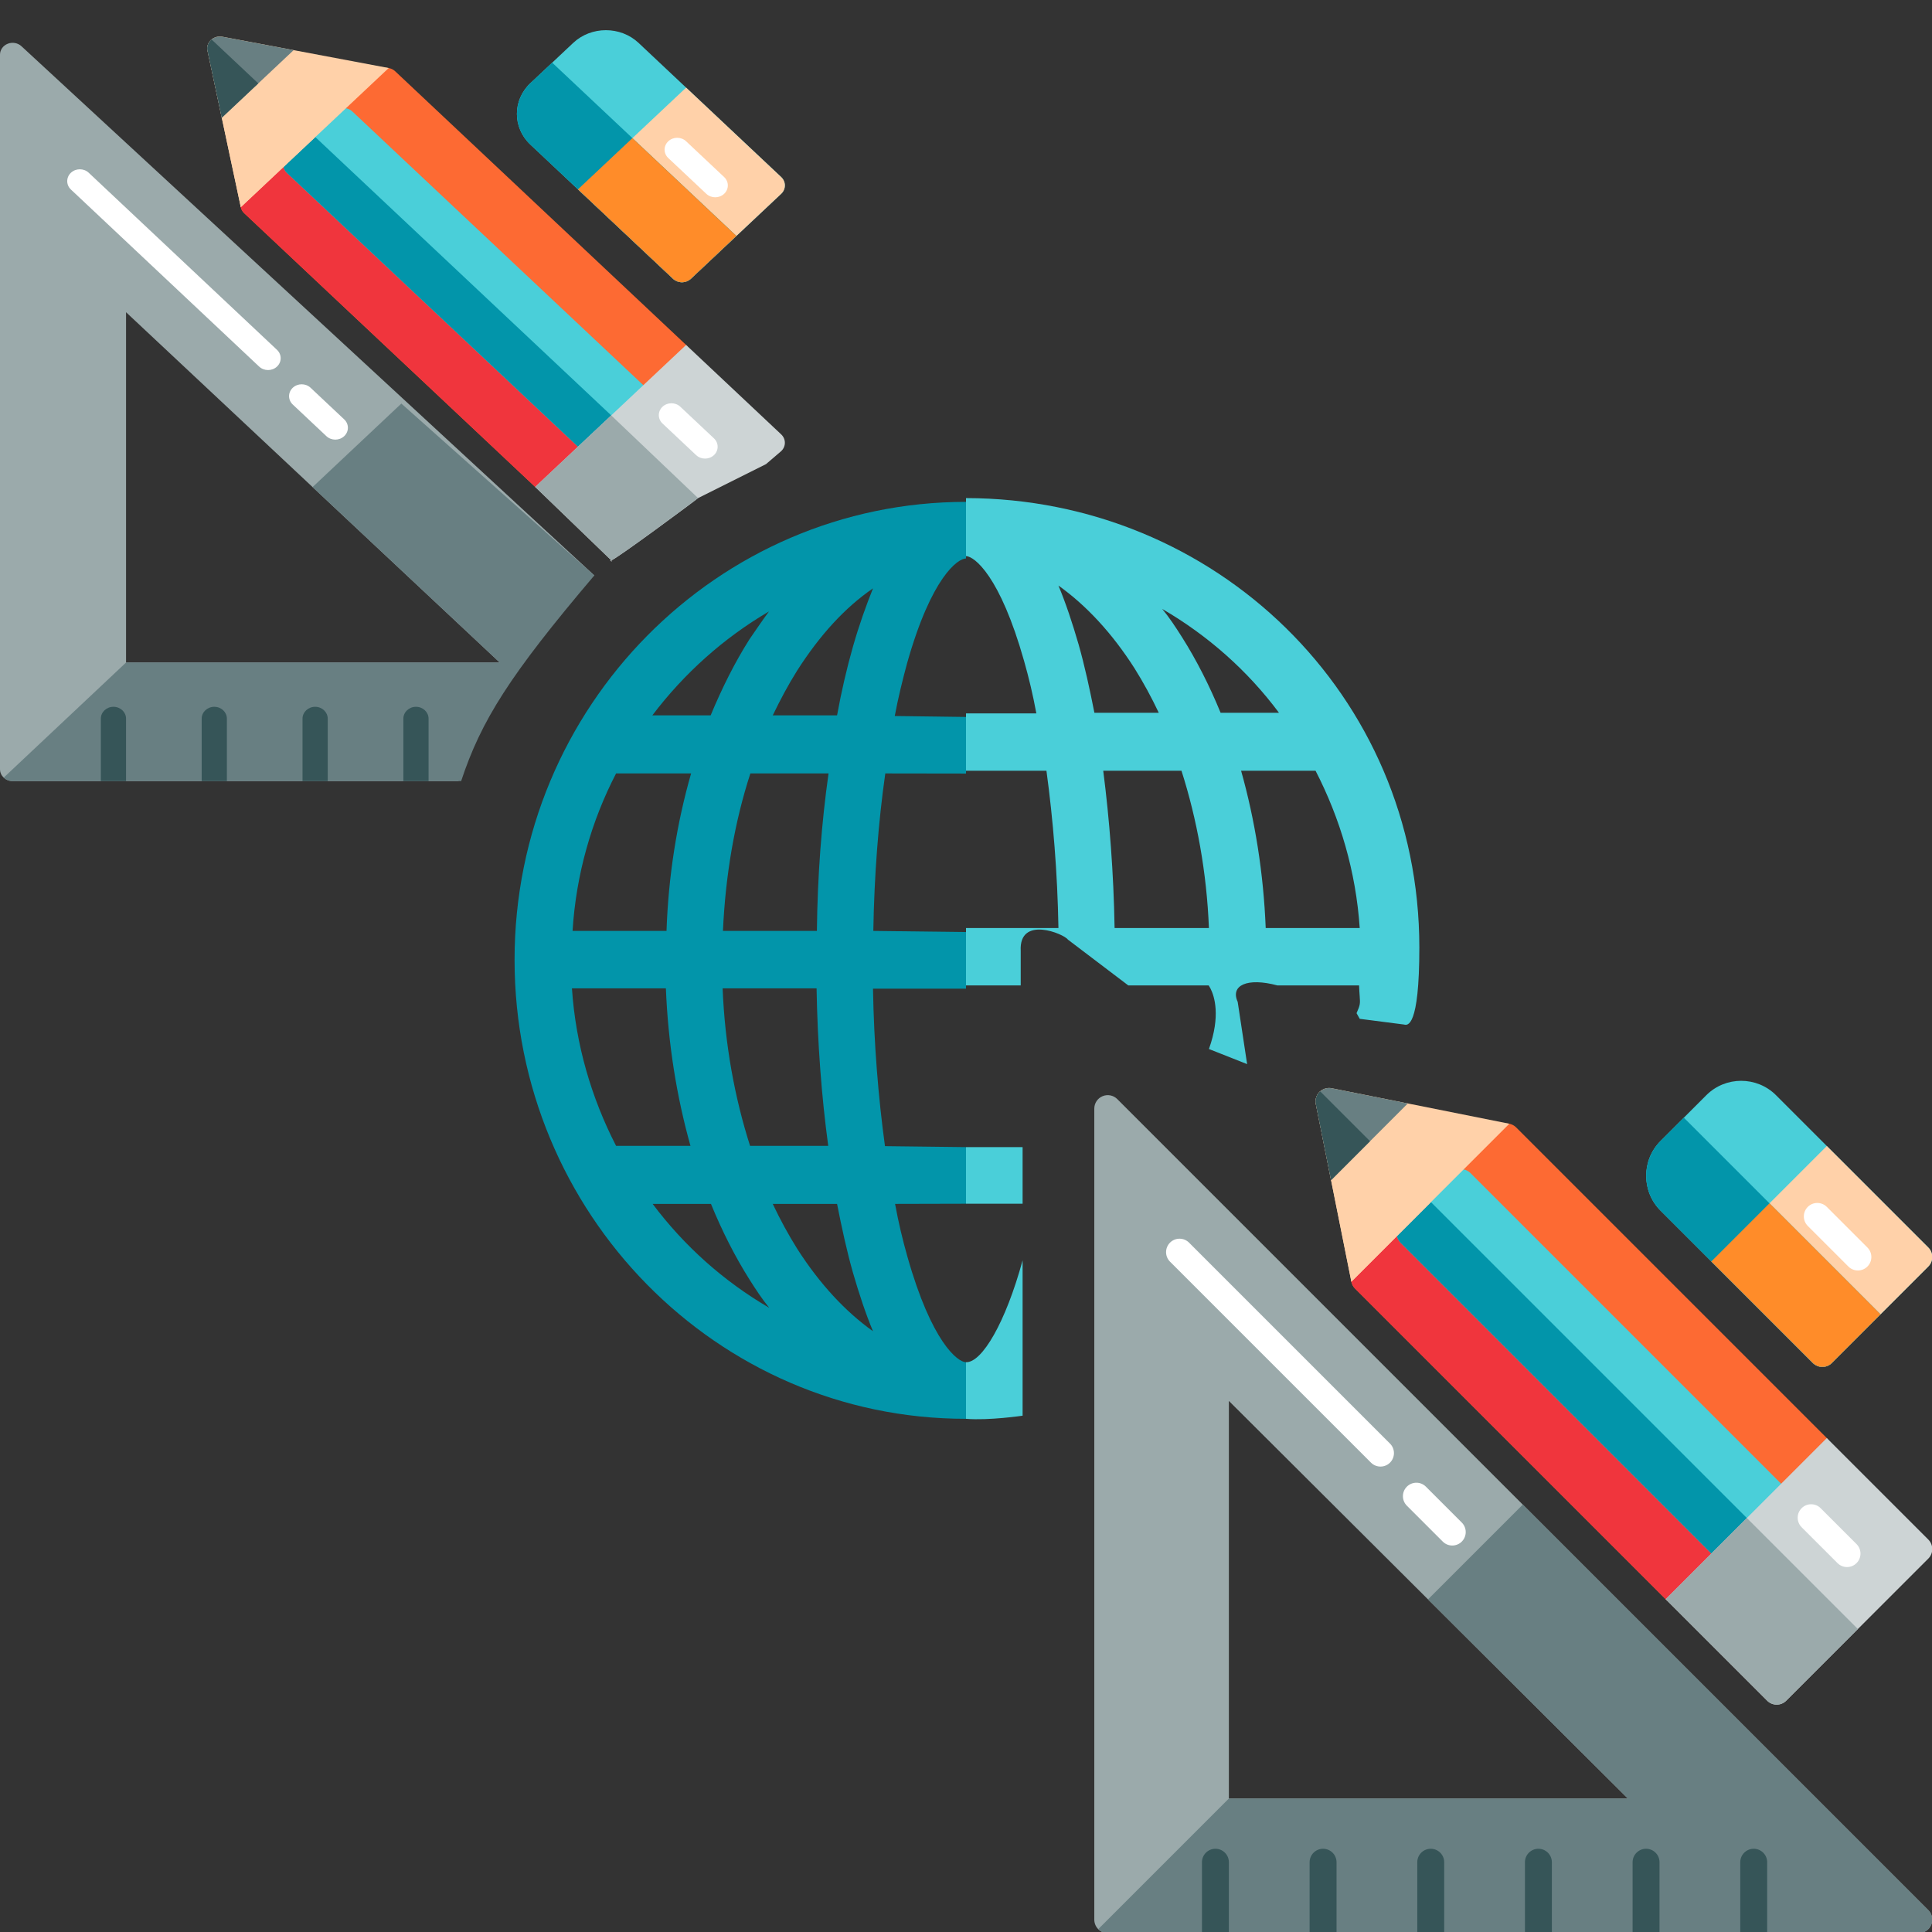 <svg width="512" height="512" viewBox="0 0 512 512" fill="none" xmlns="http://www.w3.org/2000/svg">
<rect x="0" y="0" width="512" height="512" fill="#333333" stroke="none"/>
<g clip-path="url(#clip0_485_1308)">
<path d="M511.023 506.204L296.088 291.269C295.069 290.25 293.534 289.945 292.202 290.497C290.869 291.048 290 292.349 290 293.791V508.726C290 510.696 291.597 512.292 293.566 512.292H508.501C509.943 512.292 511.243 511.424 511.796 510.09C512.348 508.758 512.043 507.224 511.023 506.204ZM325.664 476.628V371.26L431.395 476.628H325.664Z" fill="#9BAAAB"/>
<path d="M403.557 398.737L378.44 423.854L431.396 476.628H325.664L291.045 511.248C291.691 511.893 292.582 512.293 293.567 512.293H508.502C509.944 512.293 511.244 511.424 511.796 510.091C512.349 508.758 512.043 507.224 511.023 506.204L403.557 398.737Z" fill="#687F82"/>
<path d="M322.098 489.942C320.128 489.942 318.532 491.539 318.532 493.509V512.292H325.664V493.509C325.664 491.539 324.068 489.942 322.098 489.942Z" fill="#365558"/>
<path d="M350.629 489.942C348.659 489.942 347.062 491.539 347.062 493.509V512.292H354.195V493.509C354.195 491.539 352.598 489.942 350.629 489.942Z" fill="#365558"/>
<path d="M379.16 489.942C377.19 489.942 375.594 491.539 375.594 493.509V512.292H382.727V493.509C382.727 491.539 381.13 489.942 379.16 489.942Z" fill="#365558"/>
<path d="M407.692 489.942C405.722 489.942 404.125 491.539 404.125 493.509V512.292H411.258V493.509C411.258 491.539 409.661 489.942 407.692 489.942Z" fill="#365558"/>
<path d="M436.222 489.942C434.253 489.942 432.656 491.539 432.656 493.509V512.292H439.789V493.509C439.789 491.539 438.192 489.942 436.222 489.942Z" fill="#365558"/>
<path d="M464.753 489.942C462.784 489.942 461.187 491.539 461.187 493.509V512.292H468.32V493.509C468.319 491.539 466.723 489.942 464.753 489.942Z" fill="#365558"/>
<path d="M365.846 388.657C364.933 388.657 364.02 388.309 363.324 387.613L310.066 334.355C308.673 332.962 308.673 330.704 310.066 329.311C311.459 327.919 313.717 327.919 315.109 329.311L368.367 382.569C369.76 383.962 369.76 386.22 368.367 387.613C367.671 388.309 366.759 388.657 365.846 388.657Z" fill="white"/>
<path d="M384.866 409.579C383.953 409.579 383.041 409.231 382.345 408.535L372.834 399.025C371.441 397.632 371.441 395.374 372.834 393.981C374.227 392.588 376.485 392.588 377.877 393.981L387.388 403.491C388.78 404.884 388.78 407.142 387.388 408.535C386.692 409.231 385.779 409.579 384.866 409.579Z" fill="white"/>
<path d="M484.124 381.101L401.805 298.782C401.137 298.114 400.23 297.738 399.284 297.738C398.338 297.738 397.431 298.114 396.762 298.782L359.103 336.441C358.434 337.111 358.059 338.017 358.059 338.963C358.059 339.909 358.434 340.816 359.103 341.485L441.422 423.803C442.118 424.5 443.031 424.848 443.943 424.848C444.856 424.848 445.769 424.5 446.465 423.803L484.124 386.145C484.793 385.476 485.168 384.569 485.168 383.623C485.168 382.677 484.793 381.77 484.124 381.101Z" fill="#FD6A33"/>
<path d="M378.093 317.451L359.103 336.441C358.434 337.11 358.058 338.017 358.058 338.963C358.058 339.909 358.434 340.816 359.103 341.485L441.421 423.803C442.117 424.499 443.03 424.847 443.943 424.847C444.855 424.847 445.768 424.499 446.464 423.803L465.455 404.813L378.093 317.451Z" fill="#F0353D"/>
<path d="M472.019 393.205L389.7 310.887C388.308 309.495 386.049 309.495 384.657 310.887L371.208 324.336C370.539 325.006 370.163 325.912 370.163 326.859C370.163 327.804 370.539 328.711 371.208 329.381L453.526 411.699C454.222 412.395 455.135 412.743 456.048 412.743C456.96 412.743 457.873 412.395 458.569 411.699L472.019 398.249C472.688 397.58 473.063 396.673 473.063 395.727C473.064 394.781 472.688 393.874 472.019 393.205Z" fill="#4ACFD9"/>
<path d="M378.093 317.451L371.208 324.336C370.539 325.005 370.163 325.912 370.163 326.858C370.163 327.804 370.539 328.711 371.208 329.38L453.526 411.698C454.222 412.394 455.135 412.742 456.048 412.742C456.96 412.742 457.873 412.394 458.569 411.698L465.455 404.813L378.093 317.451Z" fill="#0295AA"/>
<path d="M349.688 289.367C348.845 290.21 348.479 291.419 348.712 292.588L358.127 339.662L399.983 297.807L352.909 288.392C351.739 288.158 350.531 288.524 349.688 289.367Z" fill="#FFD1A9"/>
<path d="M349.858 289.216C349.802 289.266 349.742 289.313 349.688 289.367C348.845 290.21 348.479 291.419 348.712 292.588L358.127 339.662L379.216 318.573L349.858 289.216Z" fill="#FFD1A9"/>
<path d="M349.688 289.367C348.845 290.21 348.479 291.419 348.712 292.588L352.747 312.763L373.083 292.426L352.909 288.392C351.739 288.158 350.531 288.524 349.688 289.367Z" fill="#687F82"/>
<path d="M349.858 289.217C349.802 289.267 349.742 289.313 349.688 289.368C348.845 290.211 348.479 291.419 348.712 292.589L352.747 312.764L363.076 302.434L349.858 289.217Z" fill="#365558"/>
<path d="M484.124 381.101L441.421 423.804L468.32 450.703C469.017 451.399 469.93 451.747 470.842 451.747C471.754 451.747 472.667 451.399 473.364 450.703L511.023 413.044C511.692 412.375 512.067 411.468 512.067 410.522C512.067 409.576 511.691 408.669 511.023 408L484.124 381.101Z" fill="#CDD4D5"/>
<path d="M462.933 402.292L441.421 423.804L468.32 450.703C469.017 451.399 469.93 451.747 470.842 451.747C471.754 451.747 472.667 451.399 473.364 450.703L492.354 431.713L462.933 402.292Z" fill="#9BAAAB"/>
<path d="M489.48 415.286C488.568 415.286 487.655 414.938 486.959 414.242L477.448 404.731C476.056 403.338 476.056 401.08 477.448 399.687C478.841 398.295 481.099 398.295 482.491 399.687L492.002 409.198C493.395 410.591 493.395 412.849 492.002 414.242C491.306 414.938 490.394 415.286 489.48 415.286Z" fill="white"/>
<path d="M511.023 330.6L470.674 290.25C465.575 285.153 457.279 285.153 452.18 290.25L440.075 302.355C434.976 307.455 434.976 315.75 440.075 320.849L480.424 361.199C481.092 361.868 481.999 362.243 482.945 362.243C483.891 362.243 484.798 361.867 485.467 361.199L511.021 335.644C512.416 334.251 512.416 331.993 511.023 330.6Z" fill="#4ACFD9"/>
<path d="M482.947 362.243C483.893 362.243 484.8 361.868 485.469 361.199L511.023 335.645C512.416 334.252 512.416 331.994 511.023 330.601L484.124 303.702L453.526 334.3L480.425 361.199C481.094 361.868 482.001 362.243 482.947 362.243Z" fill="#FFD1A9"/>
<path d="M446.235 296.195L440.076 302.355C434.977 307.454 434.977 315.749 440.076 320.849L480.425 361.198C481.093 361.867 482 362.242 482.946 362.242C483.892 362.242 484.799 361.866 485.468 361.198L498.353 348.313L446.235 296.195Z" fill="#0295AA"/>
<path d="M468.932 318.893L453.525 334.299L480.424 361.199C481.093 361.867 482 362.243 482.946 362.243C483.892 362.243 484.799 361.867 485.468 361.199L498.352 348.314L468.932 318.893Z" fill="#FF8C29"/>
<path d="M492.361 336.688C491.448 336.688 490.536 336.34 489.84 335.644L479.08 324.884C477.687 323.491 477.687 321.233 479.08 319.84C480.473 318.448 482.731 318.448 484.123 319.84L494.883 330.6C496.275 331.993 496.275 334.251 494.883 335.644C494.187 336.34 493.274 336.688 492.361 336.688Z" fill="white"/>
<path d="M256 361C253.828 361 246.894 355.769 240.461 332.987C239.208 328.567 238.122 324.061 237.203 319.046L256 319V304L234.529 303.745C232.775 290.909 231.605 276.713 231.354 262.007H255.916H256L256 247L231.438 246.706C231.689 232 232.775 217.804 234.613 204.968L256 205V190L237.119 189.752C238.038 184.821 239.208 180.146 240.377 175.811C246.81 152.944 253.828 148 256 148V148.014V133C190.167 133 136.365 187.202 136.365 254.356C136.365 321.511 190 376 255.916 376H256V361ZM211.22 177.766C217.236 168.33 223.919 161.02 231.354 155.919C229.517 160.51 227.679 165.61 226.008 171.475C224.42 177.086 223 183.121 221.83 189.582H204.787C206.793 185.416 208.881 181.506 211.22 177.766ZM216.484 246.706H191.587C192.256 231.915 194.679 217.804 198.856 204.968H219.575C217.737 217.889 216.651 232.085 216.484 246.706ZM219.491 303.66H198.772C194.679 290.824 192.089 276.713 191.504 261.922H216.4C216.651 276.543 217.737 290.739 219.491 303.66ZM203.785 162.04C202.03 164.42 200.36 166.885 198.605 169.435C194.679 175.641 191.337 182.356 188.329 189.582H172.874C181.312 178.446 191.755 169.095 203.785 162.04ZM163.266 204.968H183.149C179.39 218.059 177.134 232.085 176.633 246.706H151.737C152.656 231.745 156.75 217.549 163.266 204.968ZM163.266 303.66C156.75 290.994 152.572 276.883 151.57 261.922H176.466C177.051 276.543 179.306 290.569 182.982 303.66H163.266ZM172.957 319.046H188.413C191.337 326.186 194.762 332.987 198.689 339.192C200.36 341.828 202.03 344.378 203.868 346.588C191.755 339.532 181.312 330.182 172.957 319.046ZM211.22 330.862C208.881 327.122 206.709 323.126 204.787 319.046H221.83C223.084 325.421 224.42 331.542 226.008 337.152C227.679 342.933 229.433 348.203 231.354 352.793C224.086 347.608 217.236 340.297 211.22 330.862Z" fill="#0295AA"/>
<path d="M157.5 152.5L5.703 12.266C4.748 11.368 3.31 11.099 2.062 11.585C0.814 12.071 0 13.218 0 14.488V203.858C0 205.594 1.496 207 3.34 207H121.5C121.5 207 134.5 167.5 157.5 152.5ZM33.405 175.578V82.743L132.438 175.578H33.405Z" fill="#9BAAAB"/>
<path d="M106.362 106.951L82.837 129.081L132.438 175.578H33.405L0.979 206.08C1.584 206.648 2.419 207 3.341 207H122.206C127.5 191 135 179 157.5 152.5L106.362 106.951Z" fill="#687F82"/>
<path d="M30.065 187.308C28.22 187.308 26.725 188.715 26.725 190.45V206.999H33.405V190.45C33.405 188.715 31.91 187.308 30.065 187.308Z" fill="#365558"/>
<path d="M56.788 187.308C54.943 187.308 53.448 188.715 53.448 190.45V206.999H60.129V190.45C60.129 188.715 58.633 187.308 56.788 187.308Z" fill="#365558"/>
<path d="M83.512 187.308C81.667 187.308 80.171 188.715 80.171 190.45V206.999H86.852V190.45C86.852 188.715 85.357 187.308 83.512 187.308Z" fill="#365558"/>
<path d="M110.236 187.308C108.391 187.308 106.896 188.715 106.896 190.45V206.999H113.576V190.45C113.576 188.715 112.08 187.308 110.236 187.308Z" fill="#365558"/>
<path d="M71.04 98.07C70.186 98.07 69.331 97.764 68.678 97.15L18.794 50.227C17.49 48.999 17.49 47.01 18.794 45.783C20.099 44.556 22.214 44.556 23.518 45.783L73.402 92.706C74.707 93.934 74.707 95.923 73.402 97.15C72.75 97.763 71.896 98.07 71.04 98.07Z" fill="white"/>
<path d="M88.856 116.504C88.001 116.504 87.146 116.198 86.494 115.584L77.586 107.205C76.282 105.977 76.282 103.988 77.586 102.761C78.891 101.534 81.006 101.534 82.31 102.761L91.218 111.14C92.522 112.368 92.522 114.357 91.218 115.584C90.566 116.198 89.712 116.504 88.856 116.504Z" fill="white"/>
<path d="M181.826 91.412L104.722 18.885C104.096 18.296 103.246 17.965 102.361 17.965C101.475 17.965 100.625 18.297 99.999 18.885L64.725 52.065C64.099 52.655 63.747 53.453 63.747 54.287C63.747 55.12 64.099 55.919 64.725 56.509L141.829 129.036C142.481 129.649 143.336 129.956 144.191 129.956C145.045 129.956 145.901 129.649 146.553 129.036L181.826 95.857C182.453 95.267 182.804 94.468 182.804 93.635C182.804 92.801 182.453 92.002 181.826 91.412Z" fill="#FD6A33"/>
<path d="M82.512 35.334L64.725 52.065C64.098 52.655 63.747 53.453 63.747 54.287C63.747 55.12 64.099 55.919 64.725 56.509L141.829 129.036C142.481 129.649 143.336 129.956 144.19 129.956C145.045 129.956 145.9 129.649 146.552 129.036L164.339 112.304L82.512 35.334Z" fill="#F0353D"/>
<path d="M170.488 102.077L93.384 29.55C92.08 28.324 89.965 28.324 88.66 29.55L76.063 41.4C75.436 41.99 75.085 42.788 75.085 43.622C75.085 44.456 75.436 45.255 76.063 45.844L153.166 118.371C153.818 118.984 154.674 119.291 155.528 119.291C156.383 119.291 157.238 118.984 157.89 118.371L170.488 106.521C171.114 105.932 171.466 105.133 171.466 104.299C171.466 103.466 171.114 102.666 170.488 102.077Z" fill="#4ACFD9"/>
<path d="M82.512 35.334L76.063 41.4C75.436 41.989 75.085 42.788 75.085 43.622C75.085 44.455 75.436 45.254 76.063 45.844L153.166 118.371C153.818 118.984 154.674 119.291 155.528 119.291C156.383 119.291 157.238 118.984 157.89 118.371L164.339 112.304L82.512 35.334Z" fill="#0295AA"/>
<path d="M55.907 10.591C55.117 11.333 54.774 12.398 54.993 13.429L63.812 54.903L103.016 18.026L58.924 9.731C57.828 9.525 56.696 9.847 55.907 10.591Z" fill="#FFD1A9"/>
<path d="M56.067 10.458C56.013 10.502 55.958 10.543 55.907 10.591C55.117 11.334 54.774 12.399 54.993 13.429L63.812 54.904L83.564 36.323L56.067 10.458Z" fill="#FFD1A9"/>
<path d="M55.907 10.59C55.117 11.333 54.774 12.398 54.993 13.428L58.772 31.203L77.82 13.285L58.924 9.731C57.828 9.524 56.696 9.847 55.907 10.59Z" fill="#687F82"/>
<path d="M56.067 10.458C56.013 10.502 55.958 10.543 55.907 10.591C55.117 11.334 54.774 12.399 54.993 13.429L58.772 31.204L68.447 22.103L56.067 10.458Z" fill="#365558"/>
<path d="M181.826 91.413L141.829 129.036L162 148.5C161.146 148.5 162.652 149.113 162 148.5C162.854 148.5 184.348 132.613 185 132L203 123L207.021 119.557C207.648 118.967 207.999 118.168 207.999 117.335C207.999 116.501 207.647 115.702 207.021 115.113L181.826 91.413Z" fill="#CDD4D5"/>
<path d="M161.978 110.083L141.829 129.037L162 148.5C165 147 185 132 185 132L161.978 110.083Z" fill="#9BAAAB"/>
<path d="M186.843 121.532C185.988 121.532 185.133 121.225 184.481 120.612L175.573 112.233C174.269 111.005 174.269 109.016 175.573 107.789C176.878 106.562 178.993 106.562 180.297 107.789L189.205 116.168C190.509 117.395 190.509 119.385 189.205 120.612C188.553 121.225 187.698 121.532 186.843 121.532Z" fill="white"/>
<path d="M207.021 46.919L169.228 11.368C164.452 6.877 156.682 6.877 151.906 11.368L140.568 22.034C135.792 26.526 135.792 33.835 140.568 38.328L178.36 73.878C178.987 74.467 179.836 74.798 180.722 74.798C181.608 74.798 182.458 74.467 183.084 73.878L207.019 51.363C208.326 50.135 208.326 48.146 207.021 46.919Z" fill="#4ACFD9"/>
<path d="M180.723 74.798C181.609 74.798 182.459 74.467 183.085 73.878L207.021 51.363C208.325 50.136 208.325 48.147 207.021 46.919L181.826 23.22L153.166 50.178L178.361 73.878C178.988 74.467 179.837 74.798 180.723 74.798Z" fill="#FFD1A9"/>
<path d="M146.338 16.606L140.569 22.033C135.793 26.526 135.793 33.835 140.569 38.327L178.361 73.877C178.988 74.467 179.837 74.797 180.723 74.797C181.609 74.797 182.459 74.466 183.085 73.877L195.153 62.525L146.338 16.606Z" fill="#0295AA"/>
<path d="M167.596 36.604L153.166 50.178L178.361 73.878C178.987 74.467 179.837 74.798 180.723 74.798C181.609 74.798 182.459 74.467 183.085 73.878L195.153 62.526L167.596 36.604Z" fill="#FF8C29"/>
<path d="M189.542 52.283C188.687 52.283 187.832 51.976 187.18 51.363L177.102 41.883C175.797 40.655 175.797 38.666 177.102 37.438C178.406 36.212 180.521 36.212 181.826 37.438L191.903 46.919C193.208 48.146 193.208 50.135 191.903 51.363C191.251 51.976 190.396 52.283 189.542 52.283Z" fill="white"/>
<rect x="256" y="304" width="15" height="15" fill="#4ACFD9"/>
<path d="M256 361C260.225 361.151 266.5 350.5 271 334V375.174C271 375.174 262 376.5 256 376V361Z" fill="#4ACFD9"/>
<path fill-rule="evenodd" clip-rule="evenodd" d="M256 132C321.965 132.085 376.14 184.094 376.14 251.085C376.14 272.467 372.971 271.721 372.14 271.525C372.081 271.511 372.033 271.5 372 271.5L360.34 270L359.5 268.5C360.497 266.268 360.476 265.973 360.33 263.969C360.28 263.279 360.216 262.386 360.173 261.141H338.5C330.5 259 326 261.141 328 265.5L330.5 282L320.377 278C323.534 269.194 321.807 263.989 320.824 262.034C320.524 261.436 320.293 261.141 320.293 261.141H299L283 249C282 247.5 270 242.5 270.5 252V261.141H256V245.943H280.497C280.246 231.255 279.075 217.16 277.319 204.255H256V189.057H274.644C273.724 184.047 272.638 179.547 271.383 175.132C265.029 152.632 258.257 147.453 256 147.368V132ZM360.34 245.943C359.337 231 355.157 216.906 348.635 204.255H328.904C332.583 217.33 334.84 231.34 335.426 245.943H360.34ZM323.47 188.887H338.937C330.66 177.764 320.126 168.425 308.003 161.377C309.842 163.585 311.514 166.132 313.186 168.764C317.116 174.962 320.544 181.755 323.47 188.887ZM292.369 204.255C294.041 217.33 295.128 231.34 295.378 245.943H320.377C319.791 231.17 317.199 217.075 313.103 204.255H292.369ZM307.083 188.887C305.16 184.811 302.987 180.821 300.646 177.085C294.626 167.66 287.77 160.358 280.497 155.179C282.419 159.764 284.175 165.028 285.847 170.802C287.436 176.406 288.774 182.519 290.028 188.887H307.083Z" fill="#4ACFD9"/>
</g>
<defs>
<clipPath id="clip0_485_1308">
<rect width="512" height="512" fill="white"/>
</clipPath>
</defs>
</svg>
